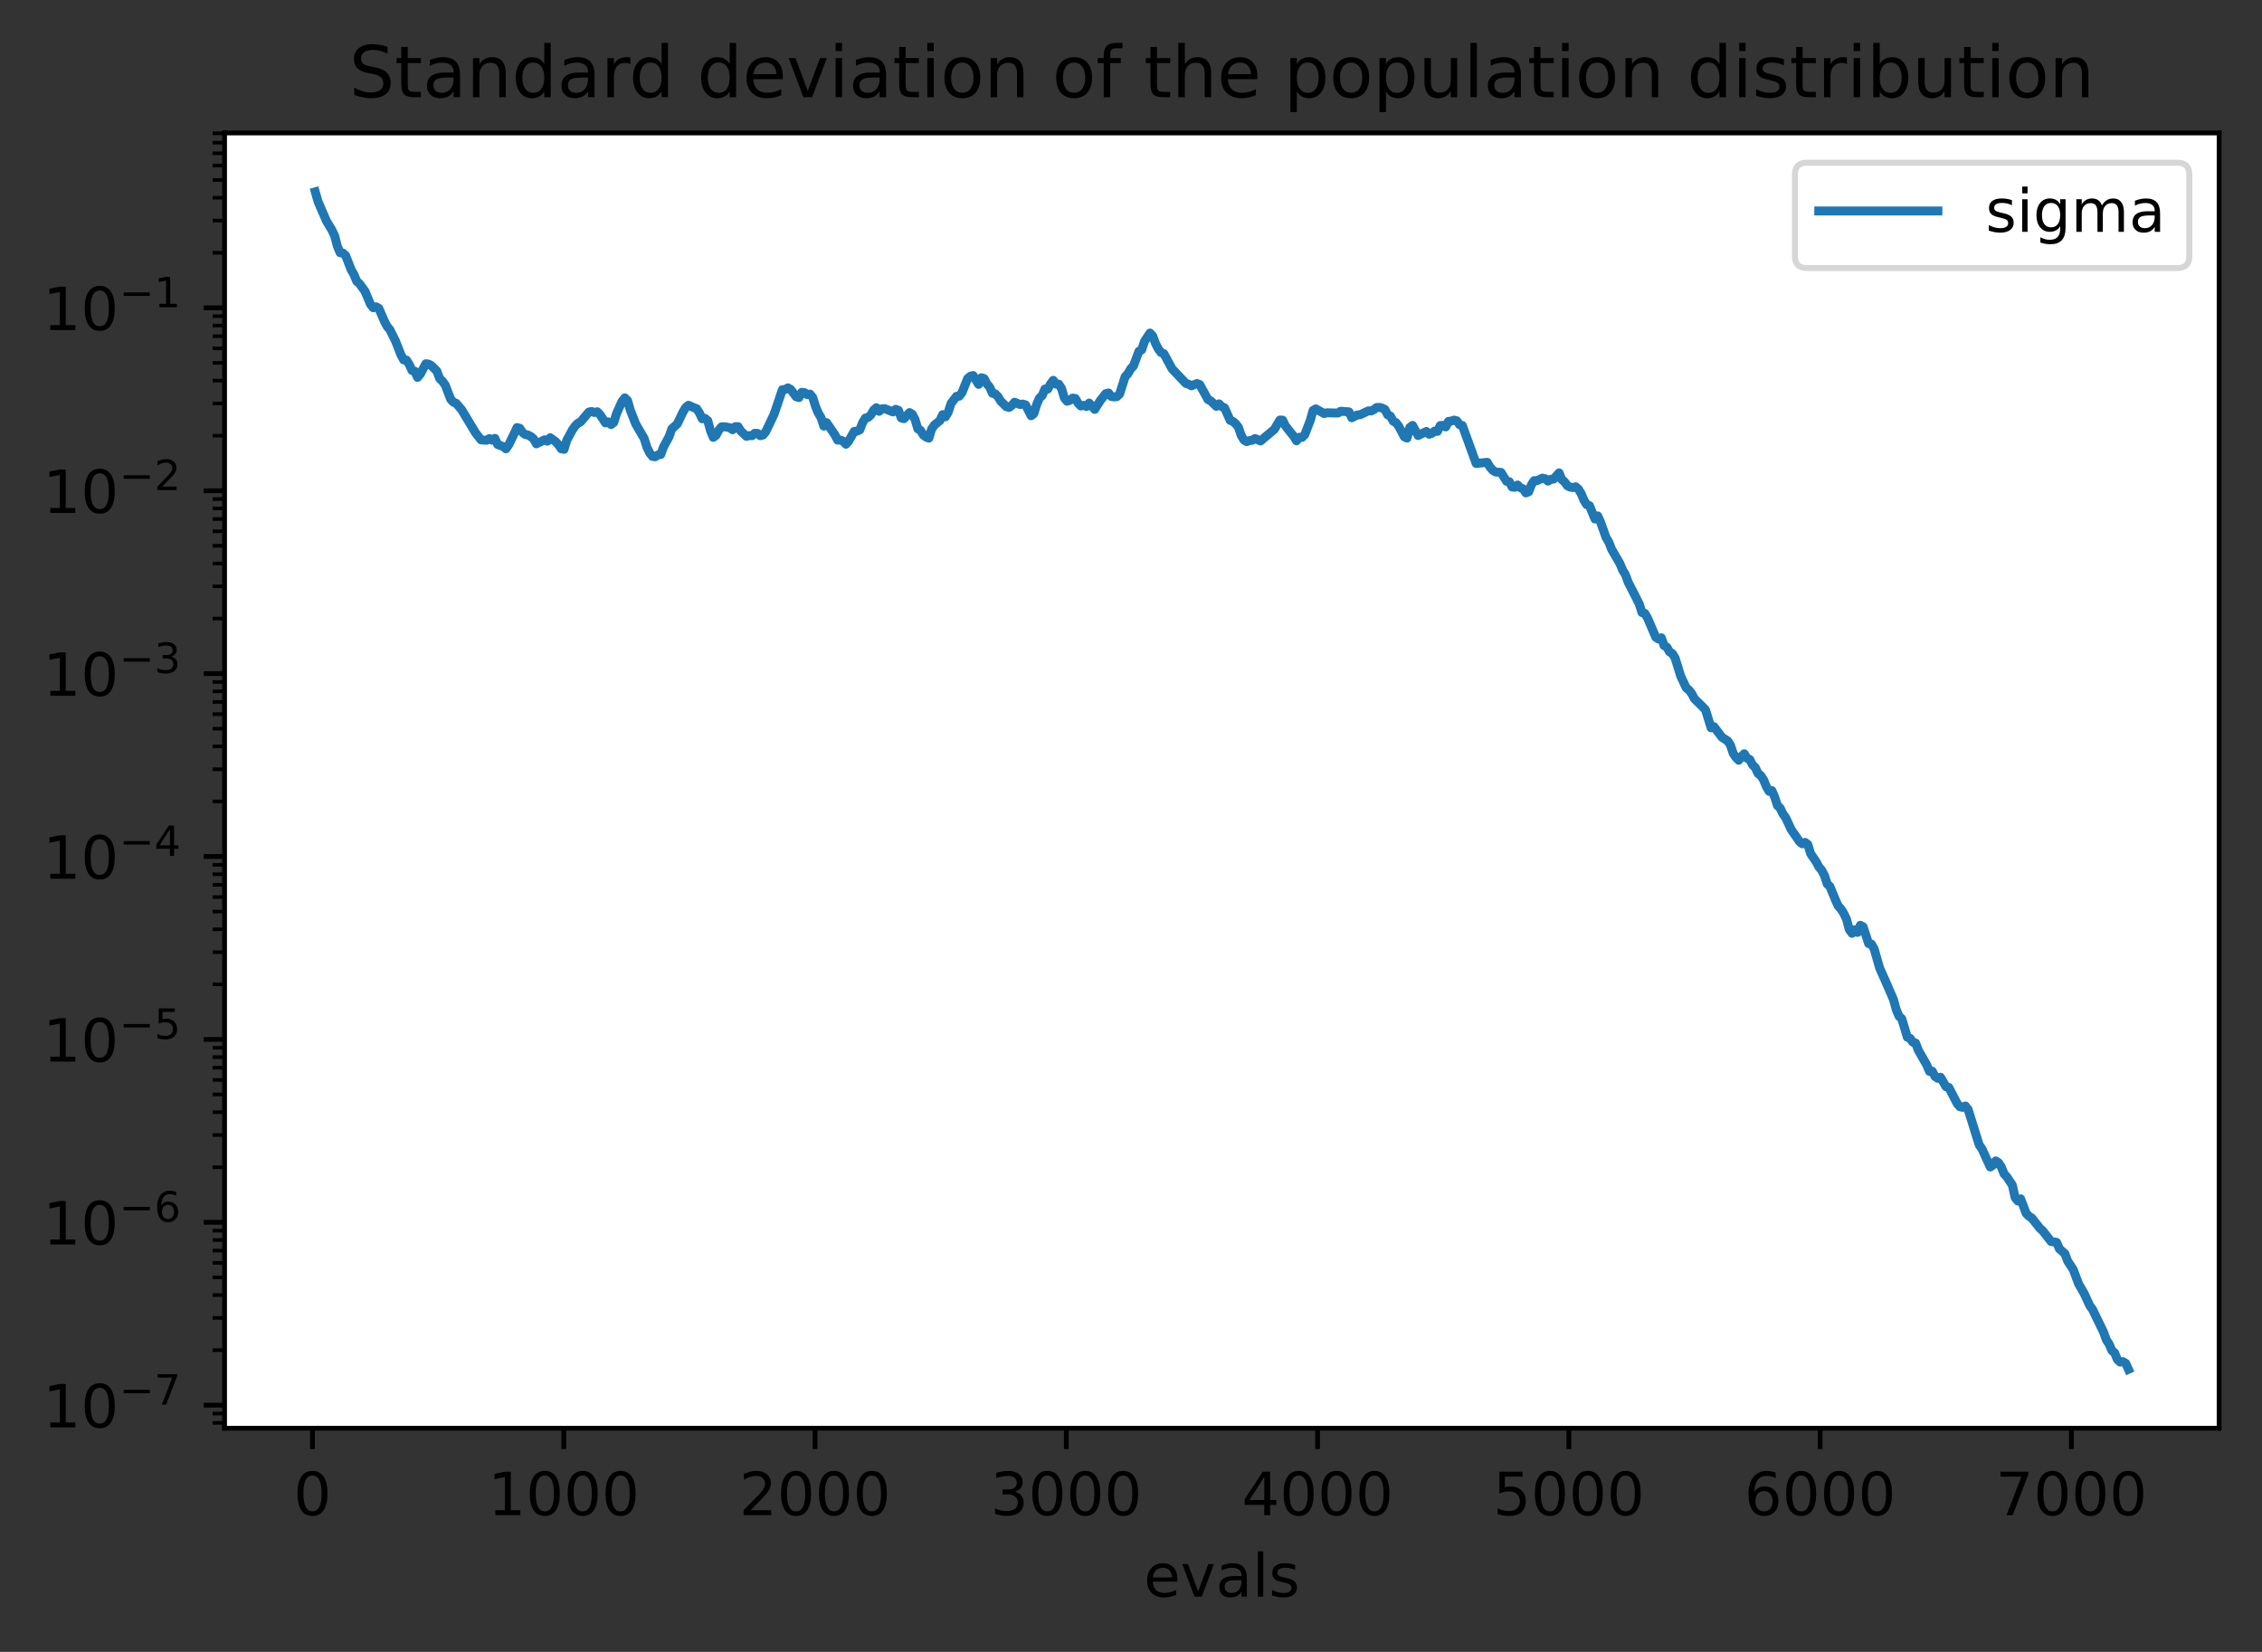 <?xml version="1.0" encoding="utf-8" standalone="no"?>
<!DOCTYPE svg PUBLIC "-//W3C//DTD SVG 1.1//EN"
  "http://www.w3.org/Graphics/SVG/1.1/DTD/svg11.dtd">
<!-- Created with matplotlib (https://matplotlib.org/) -->
<svg height="277.314pt" version="1.1" viewBox="0 0 379.7 277.314" width="379.7pt" xmlns="http://www.w3.org/2000/svg" xmlns:xlink="http://www.w3.org/1999/xlink">
 <rect x="0" y="0" width="379.7" height="277.314" fill="#333333" stroke="none"/>
 <defs>
  <style type="text/css">*{stroke-linecap:butt;stroke-linejoin:round;}</style>
 </defs>
 <g id="figure_1">
  <g id="patch_1">
   <path d="M 0 277.314 
L 379.7 277.314 
L 379.7 0 
L 0 0 
z
" style="fill:none;"/>
  </g>
  <g id="axes_1">
   <g id="patch_2">
    <path d="M 37.7 239.758 
L 372.5 239.758 
L 372.5 22.318 
L 37.7 22.318 
z
" style="fill:#ffffff;"/>
   </g>
   <g id="matplotlib.axis_1">
    <g id="xtick_1">
     <g id="line2d_1">
      <defs>
       <path d="M 0 0 
L 0 3.5 
" id="m278d19aac4" style="stroke:#000000;stroke-width:0.8;"/>
      </defs>
      <g>
       <use style="stroke:#000000;stroke-width:0.8;" x="52.454" xlink:href="#m278d19aac4" y="239.758"/>
      </g>
     </g>
     <g id="text_1">
      <!-- 0 -->
      <g transform="translate(49.273 254.357)scale(0.1 -0.1)">
       <defs>
        <path d="M 31.781 66.406 
Q 24.172 66.406 20.328 58.906 
Q 16.5 51.422 16.5 36.375 
Q 16.5 21.391 20.328 13.891 
Q 24.172 6.391 31.781 6.391 
Q 39.453 6.391 43.281 13.891 
Q 47.125 21.391 47.125 36.375 
Q 47.125 51.422 43.281 58.906 
Q 39.453 66.406 31.781 66.406 
z
M 31.781 74.219 
Q 44.047 74.219 50.516 64.516 
Q 56.984 54.828 56.984 36.375 
Q 56.984 17.969 50.516 8.266 
Q 44.047 -1.422 31.781 -1.422 
Q 19.531 -1.422 13.062 8.266 
Q 6.594 17.969 6.594 36.375 
Q 6.594 54.828 13.062 64.516 
Q 19.531 74.219 31.781 74.219 
z
" id="DejaVuSans-48"/>
       </defs>
       <use xlink:href="#DejaVuSans-48"/>
      </g>
     </g>
    </g>
    <g id="xtick_2">
     <g id="line2d_2">
      <g>
       <use style="stroke:#000000;stroke-width:0.8;" x="94.633" xlink:href="#m278d19aac4" y="239.758"/>
      </g>
     </g>
     <g id="text_2">
      <!-- 1000 -->
      <g transform="translate(81.908 254.357)scale(0.1 -0.1)">
       <defs>
        <path d="M 12.406 8.297 
L 28.516 8.297 
L 28.516 63.922 
L 10.984 60.406 
L 10.984 69.391 
L 28.422 72.906 
L 38.281 72.906 
L 38.281 8.297 
L 54.391 8.297 
L 54.391 0 
L 12.406 0 
z
" id="DejaVuSans-49"/>
       </defs>
       <use xlink:href="#DejaVuSans-49"/>
       <use x="63.623" xlink:href="#DejaVuSans-48"/>
       <use x="127.246" xlink:href="#DejaVuSans-48"/>
       <use x="190.869" xlink:href="#DejaVuSans-48"/>
      </g>
     </g>
    </g>
    <g id="xtick_3">
     <g id="line2d_3">
      <g>
       <use style="stroke:#000000;stroke-width:0.8;" x="136.812" xlink:href="#m278d19aac4" y="239.758"/>
      </g>
     </g>
     <g id="text_3">
      <!-- 2000 -->
      <g transform="translate(124.087 254.357)scale(0.1 -0.1)">
       <defs>
        <path d="M 19.188 8.297 
L 53.609 8.297 
L 53.609 0 
L 7.328 0 
L 7.328 8.297 
Q 12.938 14.109 22.625 23.891 
Q 32.328 33.688 34.812 36.531 
Q 39.547 41.844 41.422 45.531 
Q 43.312 49.219 43.312 52.781 
Q 43.312 58.594 39.234 62.25 
Q 35.156 65.922 28.609 65.922 
Q 23.969 65.922 18.812 64.312 
Q 13.672 62.703 7.812 59.422 
L 7.812 69.391 
Q 13.766 71.781 18.938 73 
Q 24.125 74.219 28.422 74.219 
Q 39.75 74.219 46.484 68.547 
Q 53.219 62.891 53.219 53.422 
Q 53.219 48.922 51.531 44.891 
Q 49.859 40.875 45.406 35.406 
Q 44.188 33.984 37.641 27.219 
Q 31.109 20.453 19.188 8.297 
z
" id="DejaVuSans-50"/>
       </defs>
       <use xlink:href="#DejaVuSans-50"/>
       <use x="63.623" xlink:href="#DejaVuSans-48"/>
       <use x="127.246" xlink:href="#DejaVuSans-48"/>
       <use x="190.869" xlink:href="#DejaVuSans-48"/>
      </g>
     </g>
    </g>
    <g id="xtick_4">
     <g id="line2d_4">
      <g>
       <use style="stroke:#000000;stroke-width:0.8;" x="178.991" xlink:href="#m278d19aac4" y="239.758"/>
      </g>
     </g>
     <g id="text_4">
      <!-- 3000 -->
      <g transform="translate(166.266 254.357)scale(0.1 -0.1)">
       <defs>
        <path d="M 40.578 39.312 
Q 47.656 37.797 51.625 33 
Q 55.609 28.219 55.609 21.188 
Q 55.609 10.406 48.188 4.484 
Q 40.766 -1.422 27.094 -1.422 
Q 22.516 -1.422 17.656 -0.516 
Q 12.797 0.391 7.625 2.203 
L 7.625 11.719 
Q 11.719 9.328 16.594 8.109 
Q 21.484 6.891 26.812 6.891 
Q 36.078 6.891 40.938 10.547 
Q 45.797 14.203 45.797 21.188 
Q 45.797 27.641 41.281 31.266 
Q 36.766 34.906 28.719 34.906 
L 20.219 34.906 
L 20.219 43.016 
L 29.109 43.016 
Q 36.375 43.016 40.234 45.922 
Q 44.094 48.828 44.094 54.297 
Q 44.094 59.906 40.109 62.906 
Q 36.141 65.922 28.719 65.922 
Q 24.656 65.922 20.016 65.031 
Q 15.375 64.156 9.812 62.312 
L 9.812 71.094 
Q 15.438 72.656 20.344 73.438 
Q 25.25 74.219 29.594 74.219 
Q 40.828 74.219 47.359 69.109 
Q 53.906 64.016 53.906 55.328 
Q 53.906 49.266 50.438 45.094 
Q 46.969 40.922 40.578 39.312 
z
" id="DejaVuSans-51"/>
       </defs>
       <use xlink:href="#DejaVuSans-51"/>
       <use x="63.623" xlink:href="#DejaVuSans-48"/>
       <use x="127.246" xlink:href="#DejaVuSans-48"/>
       <use x="190.869" xlink:href="#DejaVuSans-48"/>
      </g>
     </g>
    </g>
    <g id="xtick_5">
     <g id="line2d_5">
      <g>
       <use style="stroke:#000000;stroke-width:0.8;" x="221.17" xlink:href="#m278d19aac4" y="239.758"/>
      </g>
     </g>
     <g id="text_5">
      <!-- 4000 -->
      <g transform="translate(208.445 254.357)scale(0.1 -0.1)">
       <defs>
        <path d="M 37.797 64.312 
L 12.891 25.391 
L 37.797 25.391 
z
M 35.203 72.906 
L 47.609 72.906 
L 47.609 25.391 
L 58.016 25.391 
L 58.016 17.188 
L 47.609 17.188 
L 47.609 0 
L 37.797 0 
L 37.797 17.188 
L 4.891 17.188 
L 4.891 26.703 
z
" id="DejaVuSans-52"/>
       </defs>
       <use xlink:href="#DejaVuSans-52"/>
       <use x="63.623" xlink:href="#DejaVuSans-48"/>
       <use x="127.246" xlink:href="#DejaVuSans-48"/>
       <use x="190.869" xlink:href="#DejaVuSans-48"/>
      </g>
     </g>
    </g>
    <g id="xtick_6">
     <g id="line2d_6">
      <g>
       <use style="stroke:#000000;stroke-width:0.8;" x="263.349" xlink:href="#m278d19aac4" y="239.758"/>
      </g>
     </g>
     <g id="text_6">
      <!-- 5000 -->
      <g transform="translate(250.624 254.357)scale(0.1 -0.1)">
       <defs>
        <path d="M 10.797 72.906 
L 49.516 72.906 
L 49.516 64.594 
L 19.828 64.594 
L 19.828 46.734 
Q 21.969 47.469 24.109 47.828 
Q 26.266 48.188 28.422 48.188 
Q 40.625 48.188 47.75 41.5 
Q 54.891 34.812 54.891 23.391 
Q 54.891 11.625 47.562 5.094 
Q 40.234 -1.422 26.906 -1.422 
Q 22.312 -1.422 17.547 -0.641 
Q 12.797 0.141 7.719 1.703 
L 7.719 11.625 
Q 12.109 9.234 16.797 8.062 
Q 21.484 6.891 26.703 6.891 
Q 35.156 6.891 40.078 11.328 
Q 45.016 15.766 45.016 23.391 
Q 45.016 31 40.078 35.438 
Q 35.156 39.891 26.703 39.891 
Q 22.75 39.891 18.812 39.016 
Q 14.891 38.141 10.797 36.281 
z
" id="DejaVuSans-53"/>
       </defs>
       <use xlink:href="#DejaVuSans-53"/>
       <use x="63.623" xlink:href="#DejaVuSans-48"/>
       <use x="127.246" xlink:href="#DejaVuSans-48"/>
       <use x="190.869" xlink:href="#DejaVuSans-48"/>
      </g>
     </g>
    </g>
    <g id="xtick_7">
     <g id="line2d_7">
      <g>
       <use style="stroke:#000000;stroke-width:0.8;" x="305.528" xlink:href="#m278d19aac4" y="239.758"/>
      </g>
     </g>
     <g id="text_7">
      <!-- 6000 -->
      <g transform="translate(292.803 254.357)scale(0.1 -0.1)">
       <defs>
        <path d="M 33.016 40.375 
Q 26.375 40.375 22.484 35.828 
Q 18.609 31.297 18.609 23.391 
Q 18.609 15.531 22.484 10.953 
Q 26.375 6.391 33.016 6.391 
Q 39.656 6.391 43.531 10.953 
Q 47.406 15.531 47.406 23.391 
Q 47.406 31.297 43.531 35.828 
Q 39.656 40.375 33.016 40.375 
z
M 52.594 71.297 
L 52.594 62.312 
Q 48.875 64.062 45.094 64.984 
Q 41.312 65.922 37.594 65.922 
Q 27.828 65.922 22.672 59.328 
Q 17.531 52.734 16.797 39.406 
Q 19.672 43.656 24.016 45.922 
Q 28.375 48.188 33.594 48.188 
Q 44.578 48.188 50.953 41.516 
Q 57.328 34.859 57.328 23.391 
Q 57.328 12.156 50.688 5.359 
Q 44.047 -1.422 33.016 -1.422 
Q 20.359 -1.422 13.672 8.266 
Q 6.984 17.969 6.984 36.375 
Q 6.984 53.656 15.188 63.938 
Q 23.391 74.219 37.203 74.219 
Q 40.922 74.219 44.703 73.484 
Q 48.484 72.75 52.594 71.297 
z
" id="DejaVuSans-54"/>
       </defs>
       <use xlink:href="#DejaVuSans-54"/>
       <use x="63.623" xlink:href="#DejaVuSans-48"/>
       <use x="127.246" xlink:href="#DejaVuSans-48"/>
       <use x="190.869" xlink:href="#DejaVuSans-48"/>
      </g>
     </g>
    </g>
    <g id="xtick_8">
     <g id="line2d_8">
      <g>
       <use style="stroke:#000000;stroke-width:0.8;" x="347.707" xlink:href="#m278d19aac4" y="239.758"/>
      </g>
     </g>
     <g id="text_8">
      <!-- 7000 -->
      <g transform="translate(334.982 254.357)scale(0.1 -0.1)">
       <defs>
        <path d="M 8.203 72.906 
L 55.078 72.906 
L 55.078 68.703 
L 28.609 0 
L 18.312 0 
L 43.219 64.594 
L 8.203 64.594 
z
" id="DejaVuSans-55"/>
       </defs>
       <use xlink:href="#DejaVuSans-55"/>
       <use x="63.623" xlink:href="#DejaVuSans-48"/>
       <use x="127.246" xlink:href="#DejaVuSans-48"/>
       <use x="190.869" xlink:href="#DejaVuSans-48"/>
      </g>
     </g>
    </g>
    <g id="text_9">
     <!-- evals -->
     <g transform="translate(192.006 268.035)scale(0.1 -0.1)">
      <defs>
       <path d="M 56.203 29.594 
L 56.203 25.203 
L 14.891 25.203 
Q 15.484 15.922 20.484 11.062 
Q 25.484 6.203 34.422 6.203 
Q 39.594 6.203 44.453 7.469 
Q 49.312 8.734 54.109 11.281 
L 54.109 2.781 
Q 49.266 0.734 44.188 -0.344 
Q 39.109 -1.422 33.891 -1.422 
Q 20.797 -1.422 13.156 6.188 
Q 5.516 13.812 5.516 26.812 
Q 5.516 40.234 12.766 48.109 
Q 20.016 56 32.328 56 
Q 43.359 56 49.781 48.891 
Q 56.203 41.797 56.203 29.594 
z
M 47.219 32.234 
Q 47.125 39.594 43.094 43.984 
Q 39.062 48.391 32.422 48.391 
Q 24.906 48.391 20.391 44.141 
Q 15.875 39.891 15.188 32.172 
z
" id="DejaVuSans-101"/>
       <path d="M 2.984 54.688 
L 12.5 54.688 
L 29.594 8.797 
L 46.688 54.688 
L 56.203 54.688 
L 35.688 0 
L 23.484 0 
z
" id="DejaVuSans-118"/>
       <path d="M 34.281 27.484 
Q 23.391 27.484 19.188 25 
Q 14.984 22.516 14.984 16.5 
Q 14.984 11.719 18.141 8.906 
Q 21.297 6.109 26.703 6.109 
Q 34.188 6.109 38.703 11.406 
Q 43.219 16.703 43.219 25.484 
L 43.219 27.484 
z
M 52.203 31.203 
L 52.203 0 
L 43.219 0 
L 43.219 8.297 
Q 40.141 3.328 35.547 0.953 
Q 30.953 -1.422 24.312 -1.422 
Q 15.922 -1.422 10.953 3.297 
Q 6 8.016 6 15.922 
Q 6 25.141 12.172 29.828 
Q 18.359 34.516 30.609 34.516 
L 43.219 34.516 
L 43.219 35.406 
Q 43.219 41.609 39.141 45 
Q 35.062 48.391 27.688 48.391 
Q 23 48.391 18.547 47.266 
Q 14.109 46.141 10.016 43.891 
L 10.016 52.203 
Q 14.938 54.109 19.578 55.047 
Q 24.219 56 28.609 56 
Q 40.484 56 46.344 49.844 
Q 52.203 43.703 52.203 31.203 
z
" id="DejaVuSans-97"/>
       <path d="M 9.422 75.984 
L 18.406 75.984 
L 18.406 0 
L 9.422 0 
z
" id="DejaVuSans-108"/>
       <path d="M 44.281 53.078 
L 44.281 44.578 
Q 40.484 46.531 36.375 47.5 
Q 32.281 48.484 27.875 48.484 
Q 21.188 48.484 17.844 46.438 
Q 14.5 44.391 14.5 40.281 
Q 14.5 37.156 16.891 35.375 
Q 19.281 33.594 26.516 31.984 
L 29.594 31.297 
Q 39.156 29.25 43.188 25.516 
Q 47.219 21.781 47.219 15.094 
Q 47.219 7.469 41.188 3.016 
Q 35.156 -1.422 24.609 -1.422 
Q 20.219 -1.422 15.453 -0.562 
Q 10.688 0.297 5.422 2 
L 5.422 11.281 
Q 10.406 8.688 15.234 7.391 
Q 20.062 6.109 24.812 6.109 
Q 31.156 6.109 34.562 8.281 
Q 37.984 10.453 37.984 14.406 
Q 37.984 18.062 35.516 20.016 
Q 33.062 21.969 24.703 23.781 
L 21.578 24.516 
Q 13.234 26.266 9.516 29.906 
Q 5.812 33.547 5.812 39.891 
Q 5.812 47.609 11.281 51.797 
Q 16.75 56 26.812 56 
Q 31.781 56 36.172 55.266 
Q 40.578 54.547 44.281 53.078 
z
" id="DejaVuSans-115"/>
      </defs>
      <use xlink:href="#DejaVuSans-101"/>
      <use x="61.523" xlink:href="#DejaVuSans-118"/>
      <use x="120.703" xlink:href="#DejaVuSans-97"/>
      <use x="181.982" xlink:href="#DejaVuSans-108"/>
      <use x="209.766" xlink:href="#DejaVuSans-115"/>
     </g>
    </g>
   </g>
   <g id="matplotlib.axis_2">
    <g id="ytick_1">
     <g id="line2d_9">
      <defs>
       <path d="M 0 0 
L -3.5 0 
" id="m2713f1bf0c" style="stroke:#000000;stroke-width:0.8;"/>
      </defs>
      <g>
       <use style="stroke:#000000;stroke-width:0.8;" x="37.7" xlink:href="#m2713f1bf0c" y="235.897"/>
      </g>
     </g>
     <g id="text_10">
      <!-- $\mathdefault{10^{-7}}$ -->
      <g transform="translate(7.2 239.696)scale(0.1 -0.1)">
       <defs>
        <path d="M 10.594 35.5 
L 73.188 35.5 
L 73.188 27.203 
L 10.594 27.203 
z
" id="DejaVuSans-8722"/>
       </defs>
       <use transform="translate(0 0.684)" xlink:href="#DejaVuSans-49"/>
       <use transform="translate(63.623 0.684)" xlink:href="#DejaVuSans-48"/>
       <use transform="translate(128.203 38.966)scale(0.7)" xlink:href="#DejaVuSans-8722"/>
       <use transform="translate(186.855 38.966)scale(0.7)" xlink:href="#DejaVuSans-55"/>
      </g>
     </g>
    </g>
    <g id="ytick_2">
     <g id="line2d_10">
      <g>
       <use style="stroke:#000000;stroke-width:0.8;" x="37.7" xlink:href="#m2713f1bf0c" y="205.194"/>
      </g>
     </g>
     <g id="text_11">
      <!-- $\mathdefault{10^{-6}}$ -->
      <g transform="translate(7.2 208.993)scale(0.1 -0.1)">
       <use transform="translate(0 0.766)" xlink:href="#DejaVuSans-49"/>
       <use transform="translate(63.623 0.766)" xlink:href="#DejaVuSans-48"/>
       <use transform="translate(128.203 39.047)scale(0.7)" xlink:href="#DejaVuSans-8722"/>
       <use transform="translate(186.855 39.047)scale(0.7)" xlink:href="#DejaVuSans-54"/>
      </g>
     </g>
    </g>
    <g id="ytick_3">
     <g id="line2d_11">
      <g>
       <use style="stroke:#000000;stroke-width:0.8;" x="37.7" xlink:href="#m2713f1bf0c" y="174.49"/>
      </g>
     </g>
     <g id="text_12">
      <!-- $\mathdefault{10^{-5}}$ -->
      <g transform="translate(7.2 178.289)scale(0.1 -0.1)">
       <use transform="translate(0 0.684)" xlink:href="#DejaVuSans-49"/>
       <use transform="translate(63.623 0.684)" xlink:href="#DejaVuSans-48"/>
       <use transform="translate(128.203 38.966)scale(0.7)" xlink:href="#DejaVuSans-8722"/>
       <use transform="translate(186.855 38.966)scale(0.7)" xlink:href="#DejaVuSans-53"/>
      </g>
     </g>
    </g>
    <g id="ytick_4">
     <g id="line2d_12">
      <g>
       <use style="stroke:#000000;stroke-width:0.8;" x="37.7" xlink:href="#m2713f1bf0c" y="143.787"/>
      </g>
     </g>
     <g id="text_13">
      <!-- $\mathdefault{10^{-4}}$ -->
      <g transform="translate(7.2 147.586)scale(0.1 -0.1)">
       <use transform="translate(0 0.684)" xlink:href="#DejaVuSans-49"/>
       <use transform="translate(63.623 0.684)" xlink:href="#DejaVuSans-48"/>
       <use transform="translate(128.203 38.966)scale(0.7)" xlink:href="#DejaVuSans-8722"/>
       <use transform="translate(186.855 38.966)scale(0.7)" xlink:href="#DejaVuSans-52"/>
      </g>
     </g>
    </g>
    <g id="ytick_5">
     <g id="line2d_13">
      <g>
       <use style="stroke:#000000;stroke-width:0.8;" x="37.7" xlink:href="#m2713f1bf0c" y="113.084"/>
      </g>
     </g>
     <g id="text_14">
      <!-- $\mathdefault{10^{-3}}$ -->
      <g transform="translate(7.2 116.883)scale(0.1 -0.1)">
       <use transform="translate(0 0.766)" xlink:href="#DejaVuSans-49"/>
       <use transform="translate(63.623 0.766)" xlink:href="#DejaVuSans-48"/>
       <use transform="translate(128.203 39.047)scale(0.7)" xlink:href="#DejaVuSans-8722"/>
       <use transform="translate(186.855 39.047)scale(0.7)" xlink:href="#DejaVuSans-51"/>
      </g>
     </g>
    </g>
    <g id="ytick_6">
     <g id="line2d_14">
      <g>
       <use style="stroke:#000000;stroke-width:0.8;" x="37.7" xlink:href="#m2713f1bf0c" y="82.38"/>
      </g>
     </g>
     <g id="text_15">
      <!-- $\mathdefault{10^{-2}}$ -->
      <g transform="translate(7.2 86.18)scale(0.1 -0.1)">
       <use transform="translate(0 0.766)" xlink:href="#DejaVuSans-49"/>
       <use transform="translate(63.623 0.766)" xlink:href="#DejaVuSans-48"/>
       <use transform="translate(128.203 39.047)scale(0.7)" xlink:href="#DejaVuSans-8722"/>
       <use transform="translate(186.855 39.047)scale(0.7)" xlink:href="#DejaVuSans-50"/>
      </g>
     </g>
    </g>
    <g id="ytick_7">
     <g id="line2d_15">
      <g>
       <use style="stroke:#000000;stroke-width:0.8;" x="37.7" xlink:href="#m2713f1bf0c" y="51.677"/>
      </g>
     </g>
     <g id="text_16">
      <!-- $\mathdefault{10^{-1}}$ -->
      <g transform="translate(7.2 55.476)scale(0.1 -0.1)">
       <use transform="translate(0 0.684)" xlink:href="#DejaVuSans-49"/>
       <use transform="translate(63.623 0.684)" xlink:href="#DejaVuSans-48"/>
       <use transform="translate(128.203 38.966)scale(0.7)" xlink:href="#DejaVuSans-8722"/>
       <use transform="translate(186.855 38.966)scale(0.7)" xlink:href="#DejaVuSans-49"/>
      </g>
     </g>
    </g>
    <g id="ytick_8">
     <g id="line2d_16">
      <defs>
       <path d="M 0 0 
L -2 0 
" id="mc5d6b920af" style="stroke:#000000;stroke-width:0.6;"/>
      </defs>
      <g>
       <use style="stroke:#000000;stroke-width:0.6;" x="37.7" xlink:href="#mc5d6b920af" y="238.872"/>
      </g>
     </g>
    </g>
    <g id="ytick_9">
     <g id="line2d_17">
      <g>
       <use style="stroke:#000000;stroke-width:0.6;" x="37.7" xlink:href="#mc5d6b920af" y="237.302"/>
      </g>
     </g>
    </g>
    <g id="ytick_10">
     <g id="line2d_18">
      <g>
       <use style="stroke:#000000;stroke-width:0.6;" x="37.7" xlink:href="#mc5d6b920af" y="226.654"/>
      </g>
     </g>
    </g>
    <g id="ytick_11">
     <g id="line2d_19">
      <g>
       <use style="stroke:#000000;stroke-width:0.6;" x="37.7" xlink:href="#mc5d6b920af" y="221.248"/>
      </g>
     </g>
    </g>
    <g id="ytick_12">
     <g id="line2d_20">
      <g>
       <use style="stroke:#000000;stroke-width:0.6;" x="37.7" xlink:href="#mc5d6b920af" y="217.412"/>
      </g>
     </g>
    </g>
    <g id="ytick_13">
     <g id="line2d_21">
      <g>
       <use style="stroke:#000000;stroke-width:0.6;" x="37.7" xlink:href="#mc5d6b920af" y="214.436"/>
      </g>
     </g>
    </g>
    <g id="ytick_14">
     <g id="line2d_22">
      <g>
       <use style="stroke:#000000;stroke-width:0.6;" x="37.7" xlink:href="#mc5d6b920af" y="212.005"/>
      </g>
     </g>
    </g>
    <g id="ytick_15">
     <g id="line2d_23">
      <g>
       <use style="stroke:#000000;stroke-width:0.6;" x="37.7" xlink:href="#mc5d6b920af" y="209.95"/>
      </g>
     </g>
    </g>
    <g id="ytick_16">
     <g id="line2d_24">
      <g>
       <use style="stroke:#000000;stroke-width:0.6;" x="37.7" xlink:href="#mc5d6b920af" y="208.169"/>
      </g>
     </g>
    </g>
    <g id="ytick_17">
     <g id="line2d_25">
      <g>
       <use style="stroke:#000000;stroke-width:0.6;" x="37.7" xlink:href="#mc5d6b920af" y="206.598"/>
      </g>
     </g>
    </g>
    <g id="ytick_18">
     <g id="line2d_26">
      <g>
       <use style="stroke:#000000;stroke-width:0.6;" x="37.7" xlink:href="#mc5d6b920af" y="195.951"/>
      </g>
     </g>
    </g>
    <g id="ytick_19">
     <g id="line2d_27">
      <g>
       <use style="stroke:#000000;stroke-width:0.6;" x="37.7" xlink:href="#mc5d6b920af" y="190.544"/>
      </g>
     </g>
    </g>
    <g id="ytick_20">
     <g id="line2d_28">
      <g>
       <use style="stroke:#000000;stroke-width:0.6;" x="37.7" xlink:href="#mc5d6b920af" y="186.708"/>
      </g>
     </g>
    </g>
    <g id="ytick_21">
     <g id="line2d_29">
      <g>
       <use style="stroke:#000000;stroke-width:0.6;" x="37.7" xlink:href="#mc5d6b920af" y="183.733"/>
      </g>
     </g>
    </g>
    <g id="ytick_22">
     <g id="line2d_30">
      <g>
       <use style="stroke:#000000;stroke-width:0.6;" x="37.7" xlink:href="#mc5d6b920af" y="181.302"/>
      </g>
     </g>
    </g>
    <g id="ytick_23">
     <g id="line2d_31">
      <g>
       <use style="stroke:#000000;stroke-width:0.6;" x="37.7" xlink:href="#mc5d6b920af" y="179.246"/>
      </g>
     </g>
    </g>
    <g id="ytick_24">
     <g id="line2d_32">
      <g>
       <use style="stroke:#000000;stroke-width:0.6;" x="37.7" xlink:href="#mc5d6b920af" y="177.466"/>
      </g>
     </g>
    </g>
    <g id="ytick_25">
     <g id="line2d_33">
      <g>
       <use style="stroke:#000000;stroke-width:0.6;" x="37.7" xlink:href="#mc5d6b920af" y="175.895"/>
      </g>
     </g>
    </g>
    <g id="ytick_26">
     <g id="line2d_34">
      <g>
       <use style="stroke:#000000;stroke-width:0.6;" x="37.7" xlink:href="#mc5d6b920af" y="165.248"/>
      </g>
     </g>
    </g>
    <g id="ytick_27">
     <g id="line2d_35">
      <g>
       <use style="stroke:#000000;stroke-width:0.6;" x="37.7" xlink:href="#mc5d6b920af" y="159.841"/>
      </g>
     </g>
    </g>
    <g id="ytick_28">
     <g id="line2d_36">
      <g>
       <use style="stroke:#000000;stroke-width:0.6;" x="37.7" xlink:href="#mc5d6b920af" y="156.005"/>
      </g>
     </g>
    </g>
    <g id="ytick_29">
     <g id="line2d_37">
      <g>
       <use style="stroke:#000000;stroke-width:0.6;" x="37.7" xlink:href="#mc5d6b920af" y="153.03"/>
      </g>
     </g>
    </g>
    <g id="ytick_30">
     <g id="line2d_38">
      <g>
       <use style="stroke:#000000;stroke-width:0.6;" x="37.7" xlink:href="#mc5d6b920af" y="150.598"/>
      </g>
     </g>
    </g>
    <g id="ytick_31">
     <g id="line2d_39">
      <g>
       <use style="stroke:#000000;stroke-width:0.6;" x="37.7" xlink:href="#mc5d6b920af" y="148.543"/>
      </g>
     </g>
    </g>
    <g id="ytick_32">
     <g id="line2d_40">
      <g>
       <use style="stroke:#000000;stroke-width:0.6;" x="37.7" xlink:href="#mc5d6b920af" y="146.762"/>
      </g>
     </g>
    </g>
    <g id="ytick_33">
     <g id="line2d_41">
      <g>
       <use style="stroke:#000000;stroke-width:0.6;" x="37.7" xlink:href="#mc5d6b920af" y="145.192"/>
      </g>
     </g>
    </g>
    <g id="ytick_34">
     <g id="line2d_42">
      <g>
       <use style="stroke:#000000;stroke-width:0.6;" x="37.7" xlink:href="#mc5d6b920af" y="134.544"/>
      </g>
     </g>
    </g>
    <g id="ytick_35">
     <g id="line2d_43">
      <g>
       <use style="stroke:#000000;stroke-width:0.6;" x="37.7" xlink:href="#mc5d6b920af" y="129.138"/>
      </g>
     </g>
    </g>
    <g id="ytick_36">
     <g id="line2d_44">
      <g>
       <use style="stroke:#000000;stroke-width:0.6;" x="37.7" xlink:href="#mc5d6b920af" y="125.302"/>
      </g>
     </g>
    </g>
    <g id="ytick_37">
     <g id="line2d_45">
      <g>
       <use style="stroke:#000000;stroke-width:0.6;" x="37.7" xlink:href="#mc5d6b920af" y="122.326"/>
      </g>
     </g>
    </g>
    <g id="ytick_38">
     <g id="line2d_46">
      <g>
       <use style="stroke:#000000;stroke-width:0.6;" x="37.7" xlink:href="#mc5d6b920af" y="119.895"/>
      </g>
     </g>
    </g>
    <g id="ytick_39">
     <g id="line2d_47">
      <g>
       <use style="stroke:#000000;stroke-width:0.6;" x="37.7" xlink:href="#mc5d6b920af" y="117.84"/>
      </g>
     </g>
    </g>
    <g id="ytick_40">
     <g id="line2d_48">
      <g>
       <use style="stroke:#000000;stroke-width:0.6;" x="37.7" xlink:href="#mc5d6b920af" y="116.059"/>
      </g>
     </g>
    </g>
    <g id="ytick_41">
     <g id="line2d_49">
      <g>
       <use style="stroke:#000000;stroke-width:0.6;" x="37.7" xlink:href="#mc5d6b920af" y="114.489"/>
      </g>
     </g>
    </g>
    <g id="ytick_42">
     <g id="line2d_50">
      <g>
       <use style="stroke:#000000;stroke-width:0.6;" x="37.7" xlink:href="#mc5d6b920af" y="103.841"/>
      </g>
     </g>
    </g>
    <g id="ytick_43">
     <g id="line2d_51">
      <g>
       <use style="stroke:#000000;stroke-width:0.6;" x="37.7" xlink:href="#mc5d6b920af" y="98.434"/>
      </g>
     </g>
    </g>
    <g id="ytick_44">
     <g id="line2d_52">
      <g>
       <use style="stroke:#000000;stroke-width:0.6;" x="37.7" xlink:href="#mc5d6b920af" y="94.598"/>
      </g>
     </g>
    </g>
    <g id="ytick_45">
     <g id="line2d_53">
      <g>
       <use style="stroke:#000000;stroke-width:0.6;" x="37.7" xlink:href="#mc5d6b920af" y="91.623"/>
      </g>
     </g>
    </g>
    <g id="ytick_46">
     <g id="line2d_54">
      <g>
       <use style="stroke:#000000;stroke-width:0.6;" x="37.7" xlink:href="#mc5d6b920af" y="89.192"/>
      </g>
     </g>
    </g>
    <g id="ytick_47">
     <g id="line2d_55">
      <g>
       <use style="stroke:#000000;stroke-width:0.6;" x="37.7" xlink:href="#mc5d6b920af" y="87.136"/>
      </g>
     </g>
    </g>
    <g id="ytick_48">
     <g id="line2d_56">
      <g>
       <use style="stroke:#000000;stroke-width:0.6;" x="37.7" xlink:href="#mc5d6b920af" y="85.356"/>
      </g>
     </g>
    </g>
    <g id="ytick_49">
     <g id="line2d_57">
      <g>
       <use style="stroke:#000000;stroke-width:0.6;" x="37.7" xlink:href="#mc5d6b920af" y="83.785"/>
      </g>
     </g>
    </g>
    <g id="ytick_50">
     <g id="line2d_58">
      <g>
       <use style="stroke:#000000;stroke-width:0.6;" x="37.7" xlink:href="#mc5d6b920af" y="73.138"/>
      </g>
     </g>
    </g>
    <g id="ytick_51">
     <g id="line2d_59">
      <g>
       <use style="stroke:#000000;stroke-width:0.6;" x="37.7" xlink:href="#mc5d6b920af" y="67.731"/>
      </g>
     </g>
    </g>
    <g id="ytick_52">
     <g id="line2d_60">
      <g>
       <use style="stroke:#000000;stroke-width:0.6;" x="37.7" xlink:href="#mc5d6b920af" y="63.895"/>
      </g>
     </g>
    </g>
    <g id="ytick_53">
     <g id="line2d_61">
      <g>
       <use style="stroke:#000000;stroke-width:0.6;" x="37.7" xlink:href="#mc5d6b920af" y="60.92"/>
      </g>
     </g>
    </g>
    <g id="ytick_54">
     <g id="line2d_62">
      <g>
       <use style="stroke:#000000;stroke-width:0.6;" x="37.7" xlink:href="#mc5d6b920af" y="58.489"/>
      </g>
     </g>
    </g>
    <g id="ytick_55">
     <g id="line2d_63">
      <g>
       <use style="stroke:#000000;stroke-width:0.6;" x="37.7" xlink:href="#mc5d6b920af" y="56.433"/>
      </g>
     </g>
    </g>
    <g id="ytick_56">
     <g id="line2d_64">
      <g>
       <use style="stroke:#000000;stroke-width:0.6;" x="37.7" xlink:href="#mc5d6b920af" y="54.652"/>
      </g>
     </g>
    </g>
    <g id="ytick_57">
     <g id="line2d_65">
      <g>
       <use style="stroke:#000000;stroke-width:0.6;" x="37.7" xlink:href="#mc5d6b920af" y="53.082"/>
      </g>
     </g>
    </g>
    <g id="ytick_58">
     <g id="line2d_66">
      <g>
       <use style="stroke:#000000;stroke-width:0.6;" x="37.7" xlink:href="#mc5d6b920af" y="42.434"/>
      </g>
     </g>
    </g>
    <g id="ytick_59">
     <g id="line2d_67">
      <g>
       <use style="stroke:#000000;stroke-width:0.6;" x="37.7" xlink:href="#mc5d6b920af" y="37.028"/>
      </g>
     </g>
    </g>
    <g id="ytick_60">
     <g id="line2d_68">
      <g>
       <use style="stroke:#000000;stroke-width:0.6;" x="37.7" xlink:href="#mc5d6b920af" y="33.192"/>
      </g>
     </g>
    </g>
    <g id="ytick_61">
     <g id="line2d_69">
      <g>
       <use style="stroke:#000000;stroke-width:0.6;" x="37.7" xlink:href="#mc5d6b920af" y="30.216"/>
      </g>
     </g>
    </g>
    <g id="ytick_62">
     <g id="line2d_70">
      <g>
       <use style="stroke:#000000;stroke-width:0.6;" x="37.7" xlink:href="#mc5d6b920af" y="27.785"/>
      </g>
     </g>
    </g>
    <g id="ytick_63">
     <g id="line2d_71">
      <g>
       <use style="stroke:#000000;stroke-width:0.6;" x="37.7" xlink:href="#mc5d6b920af" y="25.73"/>
      </g>
     </g>
    </g>
    <g id="ytick_64">
     <g id="line2d_72">
      <g>
       <use style="stroke:#000000;stroke-width:0.6;" x="37.7" xlink:href="#mc5d6b920af" y="23.949"/>
      </g>
     </g>
    </g>
    <g id="ytick_65">
     <g id="line2d_73">
      <g>
       <use style="stroke:#000000;stroke-width:0.6;" x="37.7" xlink:href="#mc5d6b920af" y="22.379"/>
      </g>
     </g>
    </g>
   </g>
   <g id="line2d_74">
    <path clip-path="url(#p564a7c95cb)" d="M 52.918 32.202 
L 53.382 33.827 
L 54.774 37.052 
L 55.702 38.607 
L 56.166 39.567 
L 56.63 41.335 
L 57.094 42.419 
L 57.558 42.487 
L 58.022 42.911 
L 58.95 45.293 
L 59.414 46.083 
L 59.878 47.22 
L 60.342 47.618 
L 61.27 48.897 
L 62.198 51.105 
L 62.662 51.664 
L 63.125 51.503 
L 63.589 51.758 
L 64.517 53.923 
L 64.981 54.797 
L 65.445 55.34 
L 66.373 57.21 
L 67.301 59.566 
L 67.765 60.426 
L 68.229 60.448 
L 68.693 61.178 
L 69.157 62.194 
L 69.621 62.314 
L 70.085 63.358 
L 70.549 62.812 
L 71.477 61.065 
L 71.941 61.128 
L 72.405 61.372 
L 73.333 62.3 
L 73.797 63.54 
L 74.261 63.992 
L 74.725 64.619 
L 75.653 67.029 
L 76.117 67.514 
L 76.581 67.708 
L 77.509 68.812 
L 79.828 72.666 
L 80.756 73.85 
L 81.684 73.909 
L 82.148 73.628 
L 82.612 73.9 
L 83.076 73.589 
L 83.54 74.622 
L 84.468 74.968 
L 84.932 75.342 
L 85.396 74.674 
L 86.324 72.762 
L 86.788 71.777 
L 87.252 71.904 
L 87.716 72.606 
L 88.18 72.952 
L 88.644 73.038 
L 89.108 73.287 
L 89.572 73.683 
L 90.036 74.511 
L 91.428 73.829 
L 91.892 74.062 
L 92.356 73.482 
L 93.283 74.16 
L 93.747 74.663 
L 94.211 75.343 
L 94.675 75.438 
L 95.139 73.909 
L 96.067 72.198 
L 96.531 71.524 
L 96.995 71.058 
L 97.459 70.82 
L 98.851 69.169 
L 99.315 69.082 
L 99.779 69.249 
L 100.243 69.119 
L 100.707 69.584 
L 101.635 70.993 
L 102.099 70.822 
L 102.563 71.273 
L 103.027 70.924 
L 103.491 69.433 
L 104.419 67.364 
L 104.883 66.79 
L 105.347 67.253 
L 105.811 68.886 
L 106.739 71.223 
L 108.13 73.609 
L 108.594 75.081 
L 109.058 76.045 
L 109.522 76.624 
L 109.986 76.679 
L 110.45 76.374 
L 110.914 76.299 
L 111.378 75.021 
L 112.306 73.315 
L 112.77 72.002 
L 113.698 71.152 
L 114.626 69.204 
L 115.09 68.424 
L 115.554 68.037 
L 116.482 68.438 
L 116.946 68.611 
L 117.41 69.342 
L 117.874 70.306 
L 118.338 70.232 
L 118.802 70.607 
L 119.266 72.324 
L 119.73 73.423 
L 120.194 73.087 
L 120.658 72.208 
L 121.122 71.651 
L 121.586 71.639 
L 122.514 71.795 
L 122.977 72.143 
L 123.441 71.625 
L 123.905 71.623 
L 124.369 72.381 
L 125.297 73.246 
L 125.761 73.125 
L 126.225 73.148 
L 126.689 72.734 
L 127.153 72.763 
L 127.617 73.144 
L 128.081 73.032 
L 128.545 72.459 
L 129.937 69.539 
L 131.329 65.422 
L 131.793 65.389 
L 132.257 65.113 
L 132.721 65.366 
L 133.649 66.614 
L 134.113 66.742 
L 134.577 65.863 
L 135.041 65.914 
L 135.505 66.249 
L 135.969 66.16 
L 136.433 66.734 
L 136.897 68.233 
L 137.361 69.354 
L 137.825 70.123 
L 138.288 71.534 
L 138.752 70.951 
L 140.144 73.001 
L 140.608 73.888 
L 141.072 73.883 
L 141.536 74.064 
L 142 74.576 
L 142.464 74.048 
L 143.392 72.419 
L 143.856 72.389 
L 144.32 72.168 
L 144.784 70.976 
L 145.248 70.188 
L 145.712 70.082 
L 146.176 69.661 
L 146.64 68.859 
L 147.104 68.444 
L 147.568 69.048 
L 148.032 68.642 
L 148.496 68.599 
L 149.888 69.152 
L 150.352 68.715 
L 150.816 68.887 
L 151.28 70.164 
L 151.744 70.287 
L 152.672 69.264 
L 153.135 69.539 
L 153.599 70.413 
L 154.063 71.981 
L 154.527 72.262 
L 154.991 73.03 
L 155.455 73.377 
L 155.919 73.556 
L 156.383 72.027 
L 156.847 71.36 
L 157.775 70.604 
L 158.239 69.606 
L 158.703 69.977 
L 159.167 69.193 
L 159.631 67.74 
L 160.559 66.528 
L 161.023 66.51 
L 161.487 65.899 
L 162.415 63.564 
L 162.879 63.17 
L 163.343 63.04 
L 164.271 64.529 
L 164.735 63.412 
L 165.199 63.557 
L 165.663 64.438 
L 166.127 64.989 
L 166.591 66.019 
L 167.055 66.114 
L 167.519 66.589 
L 167.982 67.343 
L 168.91 68.263 
L 169.374 68.403 
L 169.838 68.07 
L 170.302 67.526 
L 171.23 67.907 
L 171.694 67.832 
L 172.158 67.978 
L 173.086 69.797 
L 173.55 69.427 
L 174.014 67.901 
L 174.478 66.835 
L 174.942 66.402 
L 175.406 65.303 
L 175.87 65.327 
L 176.334 64.465 
L 176.798 63.85 
L 177.262 64.483 
L 177.726 64.492 
L 178.19 65.206 
L 178.654 66.794 
L 179.118 67.363 
L 179.582 67.2 
L 180.046 66.83 
L 180.51 66.9 
L 180.974 67.693 
L 181.438 68.156 
L 181.902 68.044 
L 182.366 68.243 
L 182.829 67.665 
L 183.757 68.73 
L 184.685 67.256 
L 185.613 66.088 
L 186.077 65.972 
L 186.541 66.553 
L 187.005 66.633 
L 187.469 66.588 
L 187.933 66.158 
L 188.861 63.247 
L 189.325 62.745 
L 189.789 61.925 
L 190.253 61.452 
L 191.181 58.972 
L 191.645 58.724 
L 192.109 57.32 
L 193.037 55.911 
L 193.501 56.404 
L 193.965 57.661 
L 194.429 58.569 
L 194.893 59.184 
L 195.357 59.36 
L 196.749 61.921 
L 199.068 64.372 
L 199.532 64.507 
L 199.996 64.771 
L 200.924 64.382 
L 201.388 64.565 
L 202.78 67.081 
L 203.244 67.305 
L 204.172 68.209 
L 204.636 67.797 
L 205.1 68.269 
L 205.564 68.479 
L 206.492 70.569 
L 206.956 70.744 
L 207.42 71.142 
L 207.884 71.729 
L 208.348 73.089 
L 208.812 73.869 
L 209.276 74.141 
L 209.74 73.965 
L 210.204 73.908 
L 210.668 73.617 
L 211.596 74.027 
L 213.915 72.072 
L 214.843 70.512 
L 215.307 70.539 
L 215.771 71.49 
L 216.699 72.672 
L 217.163 73.229 
L 217.627 73.998 
L 218.091 73.405 
L 218.555 73.433 
L 219.019 72.969 
L 219.947 70.549 
L 220.411 68.907 
L 220.875 68.644 
L 222.267 69.421 
L 222.731 69.296 
L 224.587 69.341 
L 225.051 69.038 
L 226.443 69.139 
L 226.907 70.132 
L 227.834 69.663 
L 228.298 69.628 
L 229.69 68.976 
L 230.154 68.989 
L 230.618 68.766 
L 231.082 68.415 
L 231.546 68.391 
L 232.01 68.505 
L 232.474 68.741 
L 232.938 69.643 
L 233.402 69.864 
L 233.866 70.707 
L 234.33 70.951 
L 234.794 71.556 
L 235.722 73.319 
L 236.186 73.543 
L 236.65 71.757 
L 237.114 71.415 
L 238.042 73.113 
L 239.434 72.433 
L 239.898 72.898 
L 240.362 72.731 
L 240.826 72.362 
L 241.29 72.416 
L 241.754 71.444 
L 242.218 71.412 
L 242.681 71.667 
L 243.145 70.739 
L 243.609 70.693 
L 244.073 70.527 
L 244.537 70.644 
L 245.001 71.295 
L 245.465 71.426 
L 247.785 77.803 
L 249.641 77.612 
L 250.105 78.409 
L 250.569 78.939 
L 251.033 79.233 
L 251.961 79.307 
L 252.889 80.793 
L 253.353 80.865 
L 253.817 81.751 
L 254.281 81.807 
L 254.745 81.423 
L 255.209 81.881 
L 255.673 82.066 
L 256.137 82.745 
L 256.601 82.564 
L 257.065 81.373 
L 257.528 80.683 
L 257.992 80.69 
L 258.92 80.263 
L 259.384 80.371 
L 259.848 80.771 
L 260.312 80.46 
L 260.776 80.433 
L 261.704 79.388 
L 262.168 80.515 
L 262.632 80.896 
L 263.096 81.538 
L 263.56 81.773 
L 264.024 81.852 
L 264.488 81.715 
L 264.952 82.111 
L 265.416 82.864 
L 265.88 83.978 
L 266.344 84.721 
L 266.808 84.887 
L 267.736 87.135 
L 268.2 86.614 
L 268.664 87.636 
L 269.592 90.233 
L 270.056 91.007 
L 270.52 92.205 
L 271.912 94.599 
L 272.375 95.71 
L 272.839 96.46 
L 273.303 97.73 
L 275.159 101.371 
L 275.623 102.831 
L 276.087 102.962 
L 276.551 103.74 
L 277.943 106.987 
L 278.407 107.277 
L 278.871 107.075 
L 279.335 108.378 
L 279.799 108.64 
L 280.263 109.447 
L 280.727 109.721 
L 281.191 110.484 
L 282.119 113.495 
L 283.047 115.466 
L 283.511 115.853 
L 283.975 116.443 
L 284.439 117.316 
L 285.831 118.682 
L 286.295 119.18 
L 287.223 122.185 
L 287.686 121.976 
L 289.078 123.795 
L 290.006 124.379 
L 290.47 125.09 
L 290.934 126.476 
L 291.398 127.162 
L 291.862 127.63 
L 292.326 126.99 
L 292.79 126.54 
L 293.254 127.287 
L 293.718 127.506 
L 294.182 128.407 
L 294.646 128.855 
L 295.11 129.86 
L 295.574 130.201 
L 296.038 130.918 
L 296.502 132.052 
L 296.966 132.841 
L 297.43 132.724 
L 297.894 133.791 
L 298.358 135.231 
L 298.822 135.659 
L 299.286 136.635 
L 299.75 137.279 
L 300.678 139.278 
L 301.606 140.603 
L 302.07 141.299 
L 302.533 141.654 
L 302.997 141.414 
L 303.461 141.767 
L 303.925 143.294 
L 304.853 144.661 
L 305.317 145.54 
L 305.781 146.075 
L 306.245 146.959 
L 306.709 148.372 
L 307.173 148.824 
L 308.101 151.086 
L 308.565 152.099 
L 309.029 152.603 
L 309.493 153.34 
L 309.957 154.315 
L 310.421 156.052 
L 310.885 156.68 
L 311.349 156.086 
L 311.813 156.526 
L 312.277 155.333 
L 312.741 155.586 
L 313.669 158.397 
L 314.133 158.486 
L 314.597 159.305 
L 315.525 162.535 
L 316.453 164.602 
L 317.844 167.804 
L 318.308 169.514 
L 318.772 170.596 
L 319.236 171.028 
L 320.164 174.126 
L 320.628 174.315 
L 321.092 174.961 
L 321.556 175.103 
L 322.02 176.335 
L 323.412 178.758 
L 323.876 179.853 
L 324.34 179.818 
L 324.804 180.701 
L 325.268 181.028 
L 325.732 180.843 
L 326.66 182.434 
L 327.124 182.549 
L 328.516 185.234 
L 328.98 185.797 
L 329.444 185.899 
L 329.908 185.667 
L 330.372 186.26 
L 332.227 192.209 
L 332.691 192.864 
L 334.083 195.913 
L 334.547 195.583 
L 335.011 194.892 
L 335.475 195.194 
L 335.939 195.905 
L 336.403 197.067 
L 336.867 197.563 
L 337.795 198.953 
L 338.259 201.062 
L 338.723 201.619 
L 339.187 201.26 
L 340.115 203.704 
L 340.579 204.178 
L 341.043 204.465 
L 342.435 206.218 
L 342.899 206.628 
L 344.291 208.419 
L 345.219 208.565 
L 345.683 209.638 
L 346.611 210.463 
L 347.075 211.691 
L 348.002 213.112 
L 348.93 215.557 
L 349.858 217.165 
L 350.786 219.187 
L 351.25 219.812 
L 353.106 223.646 
L 353.57 224.928 
L 354.034 225.628 
L 354.498 226.71 
L 354.962 227.119 
L 355.426 228.236 
L 355.89 228.666 
L 356.354 228.593 
L 356.818 228.866 
L 357.282 229.874 
L 357.282 229.874 
" style="fill:none;stroke:#1f77b4;stroke-linecap:square;stroke-width:1.5;"/>
   </g>
   <g id="patch_3">
    <path d="M 37.7 239.758 
L 37.7 22.318 
" style="fill:none;stroke:#000000;stroke-linecap:square;stroke-linejoin:miter;stroke-width:0.8;"/>
   </g>
   <g id="patch_4">
    <path d="M 372.5 239.758 
L 372.5 22.318 
" style="fill:none;stroke:#000000;stroke-linecap:square;stroke-linejoin:miter;stroke-width:0.8;"/>
   </g>
   <g id="patch_5">
    <path d="M 37.7 239.758 
L 372.5 239.758 
" style="fill:none;stroke:#000000;stroke-linecap:square;stroke-linejoin:miter;stroke-width:0.8;"/>
   </g>
   <g id="patch_6">
    <path d="M 37.7 22.318 
L 372.5 22.318 
" style="fill:none;stroke:#000000;stroke-linecap:square;stroke-linejoin:miter;stroke-width:0.8;"/>
   </g>
   <g id="text_17">
    <!-- Standard deviation of the population distribution -->
    <g transform="translate(58.63 16.318)scale(0.12 -0.12)">
     <defs>
      <path d="M 53.516 70.516 
L 53.516 60.891 
Q 47.906 63.578 42.922 64.891 
Q 37.938 66.219 33.297 66.219 
Q 25.25 66.219 20.875 63.094 
Q 16.5 59.969 16.5 54.203 
Q 16.5 49.359 19.406 46.891 
Q 22.312 44.438 30.422 42.922 
L 36.375 41.703 
Q 47.406 39.594 52.656 34.297 
Q 57.906 29 57.906 20.125 
Q 57.906 9.516 50.797 4.047 
Q 43.703 -1.422 29.984 -1.422 
Q 24.812 -1.422 18.969 -0.25 
Q 13.141 0.922 6.891 3.219 
L 6.891 13.375 
Q 12.891 10.016 18.656 8.297 
Q 24.422 6.594 29.984 6.594 
Q 38.422 6.594 43.016 9.906 
Q 47.609 13.234 47.609 19.391 
Q 47.609 24.75 44.312 27.781 
Q 41.016 30.812 33.5 32.328 
L 27.484 33.5 
Q 16.453 35.688 11.516 40.375 
Q 6.594 45.062 6.594 53.422 
Q 6.594 63.094 13.406 68.656 
Q 20.219 74.219 32.172 74.219 
Q 37.312 74.219 42.625 73.281 
Q 47.953 72.359 53.516 70.516 
z
" id="DejaVuSans-83"/>
      <path d="M 18.312 70.219 
L 18.312 54.688 
L 36.812 54.688 
L 36.812 47.703 
L 18.312 47.703 
L 18.312 18.016 
Q 18.312 11.328 20.141 9.422 
Q 21.969 7.516 27.594 7.516 
L 36.812 7.516 
L 36.812 0 
L 27.594 0 
Q 17.188 0 13.234 3.875 
Q 9.281 7.766 9.281 18.016 
L 9.281 47.703 
L 2.688 47.703 
L 2.688 54.688 
L 9.281 54.688 
L 9.281 70.219 
z
" id="DejaVuSans-116"/>
      <path d="M 54.891 33.016 
L 54.891 0 
L 45.906 0 
L 45.906 32.719 
Q 45.906 40.484 42.875 44.328 
Q 39.844 48.188 33.797 48.188 
Q 26.516 48.188 22.312 43.547 
Q 18.109 38.922 18.109 30.906 
L 18.109 0 
L 9.078 0 
L 9.078 54.688 
L 18.109 54.688 
L 18.109 46.188 
Q 21.344 51.125 25.703 53.562 
Q 30.078 56 35.797 56 
Q 45.219 56 50.047 50.172 
Q 54.891 44.344 54.891 33.016 
z
" id="DejaVuSans-110"/>
      <path d="M 45.406 46.391 
L 45.406 75.984 
L 54.391 75.984 
L 54.391 0 
L 45.406 0 
L 45.406 8.203 
Q 42.578 3.328 38.25 0.953 
Q 33.938 -1.422 27.875 -1.422 
Q 17.969 -1.422 11.734 6.484 
Q 5.516 14.406 5.516 27.297 
Q 5.516 40.188 11.734 48.094 
Q 17.969 56 27.875 56 
Q 33.938 56 38.25 53.625 
Q 42.578 51.266 45.406 46.391 
z
M 14.797 27.297 
Q 14.797 17.391 18.875 11.75 
Q 22.953 6.109 30.078 6.109 
Q 37.203 6.109 41.297 11.75 
Q 45.406 17.391 45.406 27.297 
Q 45.406 37.203 41.297 42.844 
Q 37.203 48.484 30.078 48.484 
Q 22.953 48.484 18.875 42.844 
Q 14.797 37.203 14.797 27.297 
z
" id="DejaVuSans-100"/>
      <path d="M 41.109 46.297 
Q 39.594 47.172 37.812 47.578 
Q 36.031 48 33.891 48 
Q 26.266 48 22.188 43.047 
Q 18.109 38.094 18.109 28.812 
L 18.109 0 
L 9.078 0 
L 9.078 54.688 
L 18.109 54.688 
L 18.109 46.188 
Q 20.953 51.172 25.484 53.578 
Q 30.031 56 36.531 56 
Q 37.453 56 38.578 55.875 
Q 39.703 55.766 41.062 55.516 
z
" id="DejaVuSans-114"/>
      <path id="DejaVuSans-32"/>
      <path d="M 9.422 54.688 
L 18.406 54.688 
L 18.406 0 
L 9.422 0 
z
M 9.422 75.984 
L 18.406 75.984 
L 18.406 64.594 
L 9.422 64.594 
z
" id="DejaVuSans-105"/>
      <path d="M 30.609 48.391 
Q 23.391 48.391 19.188 42.75 
Q 14.984 37.109 14.984 27.297 
Q 14.984 17.484 19.156 11.844 
Q 23.344 6.203 30.609 6.203 
Q 37.797 6.203 41.984 11.859 
Q 46.188 17.531 46.188 27.297 
Q 46.188 37.016 41.984 42.703 
Q 37.797 48.391 30.609 48.391 
z
M 30.609 56 
Q 42.328 56 49.016 48.375 
Q 55.719 40.766 55.719 27.297 
Q 55.719 13.875 49.016 6.219 
Q 42.328 -1.422 30.609 -1.422 
Q 18.844 -1.422 12.172 6.219 
Q 5.516 13.875 5.516 27.297 
Q 5.516 40.766 12.172 48.375 
Q 18.844 56 30.609 56 
z
" id="DejaVuSans-111"/>
      <path d="M 37.109 75.984 
L 37.109 68.5 
L 28.516 68.5 
Q 23.688 68.5 21.797 66.547 
Q 19.922 64.594 19.922 59.516 
L 19.922 54.688 
L 34.719 54.688 
L 34.719 47.703 
L 19.922 47.703 
L 19.922 0 
L 10.891 0 
L 10.891 47.703 
L 2.297 47.703 
L 2.297 54.688 
L 10.891 54.688 
L 10.891 58.5 
Q 10.891 67.625 15.141 71.797 
Q 19.391 75.984 28.609 75.984 
z
" id="DejaVuSans-102"/>
      <path d="M 54.891 33.016 
L 54.891 0 
L 45.906 0 
L 45.906 32.719 
Q 45.906 40.484 42.875 44.328 
Q 39.844 48.188 33.797 48.188 
Q 26.516 48.188 22.312 43.547 
Q 18.109 38.922 18.109 30.906 
L 18.109 0 
L 9.078 0 
L 9.078 75.984 
L 18.109 75.984 
L 18.109 46.188 
Q 21.344 51.125 25.703 53.562 
Q 30.078 56 35.797 56 
Q 45.219 56 50.047 50.172 
Q 54.891 44.344 54.891 33.016 
z
" id="DejaVuSans-104"/>
      <path d="M 18.109 8.203 
L 18.109 -20.797 
L 9.078 -20.797 
L 9.078 54.688 
L 18.109 54.688 
L 18.109 46.391 
Q 20.953 51.266 25.266 53.625 
Q 29.594 56 35.594 56 
Q 45.562 56 51.781 48.094 
Q 58.016 40.188 58.016 27.297 
Q 58.016 14.406 51.781 6.484 
Q 45.562 -1.422 35.594 -1.422 
Q 29.594 -1.422 25.266 0.953 
Q 20.953 3.328 18.109 8.203 
z
M 48.688 27.297 
Q 48.688 37.203 44.609 42.844 
Q 40.531 48.484 33.406 48.484 
Q 26.266 48.484 22.188 42.844 
Q 18.109 37.203 18.109 27.297 
Q 18.109 17.391 22.188 11.75 
Q 26.266 6.109 33.406 6.109 
Q 40.531 6.109 44.609 11.75 
Q 48.688 17.391 48.688 27.297 
z
" id="DejaVuSans-112"/>
      <path d="M 8.5 21.578 
L 8.5 54.688 
L 17.484 54.688 
L 17.484 21.922 
Q 17.484 14.156 20.5 10.266 
Q 23.531 6.391 29.594 6.391 
Q 36.859 6.391 41.078 11.031 
Q 45.312 15.672 45.312 23.688 
L 45.312 54.688 
L 54.297 54.688 
L 54.297 0 
L 45.312 0 
L 45.312 8.406 
Q 42.047 3.422 37.719 1 
Q 33.406 -1.422 27.688 -1.422 
Q 18.266 -1.422 13.375 4.438 
Q 8.5 10.297 8.5 21.578 
z
M 31.109 56 
z
" id="DejaVuSans-117"/>
      <path d="M 48.688 27.297 
Q 48.688 37.203 44.609 42.844 
Q 40.531 48.484 33.406 48.484 
Q 26.266 48.484 22.188 42.844 
Q 18.109 37.203 18.109 27.297 
Q 18.109 17.391 22.188 11.75 
Q 26.266 6.109 33.406 6.109 
Q 40.531 6.109 44.609 11.75 
Q 48.688 17.391 48.688 27.297 
z
M 18.109 46.391 
Q 20.953 51.266 25.266 53.625 
Q 29.594 56 35.594 56 
Q 45.562 56 51.781 48.094 
Q 58.016 40.188 58.016 27.297 
Q 58.016 14.406 51.781 6.484 
Q 45.562 -1.422 35.594 -1.422 
Q 29.594 -1.422 25.266 0.953 
Q 20.953 3.328 18.109 8.203 
L 18.109 0 
L 9.078 0 
L 9.078 75.984 
L 18.109 75.984 
z
" id="DejaVuSans-98"/>
     </defs>
     <use xlink:href="#DejaVuSans-83"/>
     <use x="63.477" xlink:href="#DejaVuSans-116"/>
     <use x="102.686" xlink:href="#DejaVuSans-97"/>
     <use x="163.965" xlink:href="#DejaVuSans-110"/>
     <use x="227.344" xlink:href="#DejaVuSans-100"/>
     <use x="290.82" xlink:href="#DejaVuSans-97"/>
     <use x="352.1" xlink:href="#DejaVuSans-114"/>
     <use x="391.463" xlink:href="#DejaVuSans-100"/>
     <use x="454.939" xlink:href="#DejaVuSans-32"/>
     <use x="486.727" xlink:href="#DejaVuSans-100"/>
     <use x="550.203" xlink:href="#DejaVuSans-101"/>
     <use x="611.727" xlink:href="#DejaVuSans-118"/>
     <use x="670.906" xlink:href="#DejaVuSans-105"/>
     <use x="698.689" xlink:href="#DejaVuSans-97"/>
     <use x="759.969" xlink:href="#DejaVuSans-116"/>
     <use x="799.178" xlink:href="#DejaVuSans-105"/>
     <use x="826.961" xlink:href="#DejaVuSans-111"/>
     <use x="888.143" xlink:href="#DejaVuSans-110"/>
     <use x="951.521" xlink:href="#DejaVuSans-32"/>
     <use x="983.309" xlink:href="#DejaVuSans-111"/>
     <use x="1044.49" xlink:href="#DejaVuSans-102"/>
     <use x="1079.695" xlink:href="#DejaVuSans-32"/>
     <use x="1111.482" xlink:href="#DejaVuSans-116"/>
     <use x="1150.691" xlink:href="#DejaVuSans-104"/>
     <use x="1214.07" xlink:href="#DejaVuSans-101"/>
     <use x="1275.594" xlink:href="#DejaVuSans-32"/>
     <use x="1307.381" xlink:href="#DejaVuSans-112"/>
     <use x="1370.857" xlink:href="#DejaVuSans-111"/>
     <use x="1432.039" xlink:href="#DejaVuSans-112"/>
     <use x="1495.516" xlink:href="#DejaVuSans-117"/>
     <use x="1558.895" xlink:href="#DejaVuSans-108"/>
     <use x="1586.678" xlink:href="#DejaVuSans-97"/>
     <use x="1647.957" xlink:href="#DejaVuSans-116"/>
     <use x="1687.166" xlink:href="#DejaVuSans-105"/>
     <use x="1714.949" xlink:href="#DejaVuSans-111"/>
     <use x="1776.131" xlink:href="#DejaVuSans-110"/>
     <use x="1839.51" xlink:href="#DejaVuSans-32"/>
     <use x="1871.297" xlink:href="#DejaVuSans-100"/>
     <use x="1934.773" xlink:href="#DejaVuSans-105"/>
     <use x="1962.557" xlink:href="#DejaVuSans-115"/>
     <use x="2014.656" xlink:href="#DejaVuSans-116"/>
     <use x="2053.865" xlink:href="#DejaVuSans-114"/>
     <use x="2094.979" xlink:href="#DejaVuSans-105"/>
     <use x="2122.762" xlink:href="#DejaVuSans-98"/>
     <use x="2186.238" xlink:href="#DejaVuSans-117"/>
     <use x="2249.617" xlink:href="#DejaVuSans-116"/>
     <use x="2288.826" xlink:href="#DejaVuSans-105"/>
     <use x="2316.609" xlink:href="#DejaVuSans-111"/>
     <use x="2377.791" xlink:href="#DejaVuSans-110"/>
    </g>
   </g>
   <g id="legend_1">
    <g id="patch_7">
     <path d="M 303.295 44.996 
L 365.5 44.996 
Q 367.5 44.996 367.5 42.996 
L 367.5 29.318 
Q 367.5 27.318 365.5 27.318 
L 303.295 27.318 
Q 301.295 27.318 301.295 29.318 
L 301.295 42.996 
Q 301.295 44.996 303.295 44.996 
z
" style="fill:#ffffff;opacity:0.8;stroke:#cccccc;stroke-linejoin:miter;"/>
    </g>
    <g id="line2d_75">
     <path d="M 305.295 35.417 
L 325.295 35.417 
" style="fill:none;stroke:#1f77b4;stroke-linecap:square;stroke-width:1.5;"/>
    </g>
    <g id="line2d_76"/>
    <g id="text_18">
     <!-- sigma -->
     <g transform="translate(333.295 38.917)scale(0.1 -0.1)">
      <defs>
       <path d="M 45.406 27.984 
Q 45.406 37.75 41.375 43.109 
Q 37.359 48.484 30.078 48.484 
Q 22.859 48.484 18.828 43.109 
Q 14.797 37.75 14.797 27.984 
Q 14.797 18.266 18.828 12.891 
Q 22.859 7.516 30.078 7.516 
Q 37.359 7.516 41.375 12.891 
Q 45.406 18.266 45.406 27.984 
z
M 54.391 6.781 
Q 54.391 -7.172 48.188 -13.984 
Q 42 -20.797 29.203 -20.797 
Q 24.469 -20.797 20.266 -20.094 
Q 16.062 -19.391 12.109 -17.922 
L 12.109 -9.188 
Q 16.062 -11.328 19.922 -12.344 
Q 23.781 -13.375 27.781 -13.375 
Q 36.625 -13.375 41.016 -8.766 
Q 45.406 -4.156 45.406 5.172 
L 45.406 9.625 
Q 42.625 4.781 38.281 2.391 
Q 33.938 0 27.875 0 
Q 17.828 0 11.672 7.656 
Q 5.516 15.328 5.516 27.984 
Q 5.516 40.672 11.672 48.328 
Q 17.828 56 27.875 56 
Q 33.938 56 38.281 53.609 
Q 42.625 51.219 45.406 46.391 
L 45.406 54.688 
L 54.391 54.688 
z
" id="DejaVuSans-103"/>
       <path d="M 52 44.188 
Q 55.375 50.25 60.062 53.125 
Q 64.75 56 71.094 56 
Q 79.641 56 84.281 50.016 
Q 88.922 44.047 88.922 33.016 
L 88.922 0 
L 79.891 0 
L 79.891 32.719 
Q 79.891 40.578 77.094 44.375 
Q 74.312 48.188 68.609 48.188 
Q 61.625 48.188 57.562 43.547 
Q 53.516 38.922 53.516 30.906 
L 53.516 0 
L 44.484 0 
L 44.484 32.719 
Q 44.484 40.625 41.703 44.406 
Q 38.922 48.188 33.109 48.188 
Q 26.219 48.188 22.156 43.531 
Q 18.109 38.875 18.109 30.906 
L 18.109 0 
L 9.078 0 
L 9.078 54.688 
L 18.109 54.688 
L 18.109 46.188 
Q 21.188 51.219 25.484 53.609 
Q 29.781 56 35.688 56 
Q 41.656 56 45.828 52.969 
Q 50 49.953 52 44.188 
z
" id="DejaVuSans-109"/>
      </defs>
      <use xlink:href="#DejaVuSans-115"/>
      <use x="52.1" xlink:href="#DejaVuSans-105"/>
      <use x="79.883" xlink:href="#DejaVuSans-103"/>
      <use x="143.359" xlink:href="#DejaVuSans-109"/>
      <use x="240.771" xlink:href="#DejaVuSans-97"/>
     </g>
    </g>
   </g>
  </g>
 </g>
 <defs>
  <clipPath id="p564a7c95cb">
   <rect height="217.44" width="334.8" x="37.7" y="22.318"/>
  </clipPath>
 </defs>
</svg>
